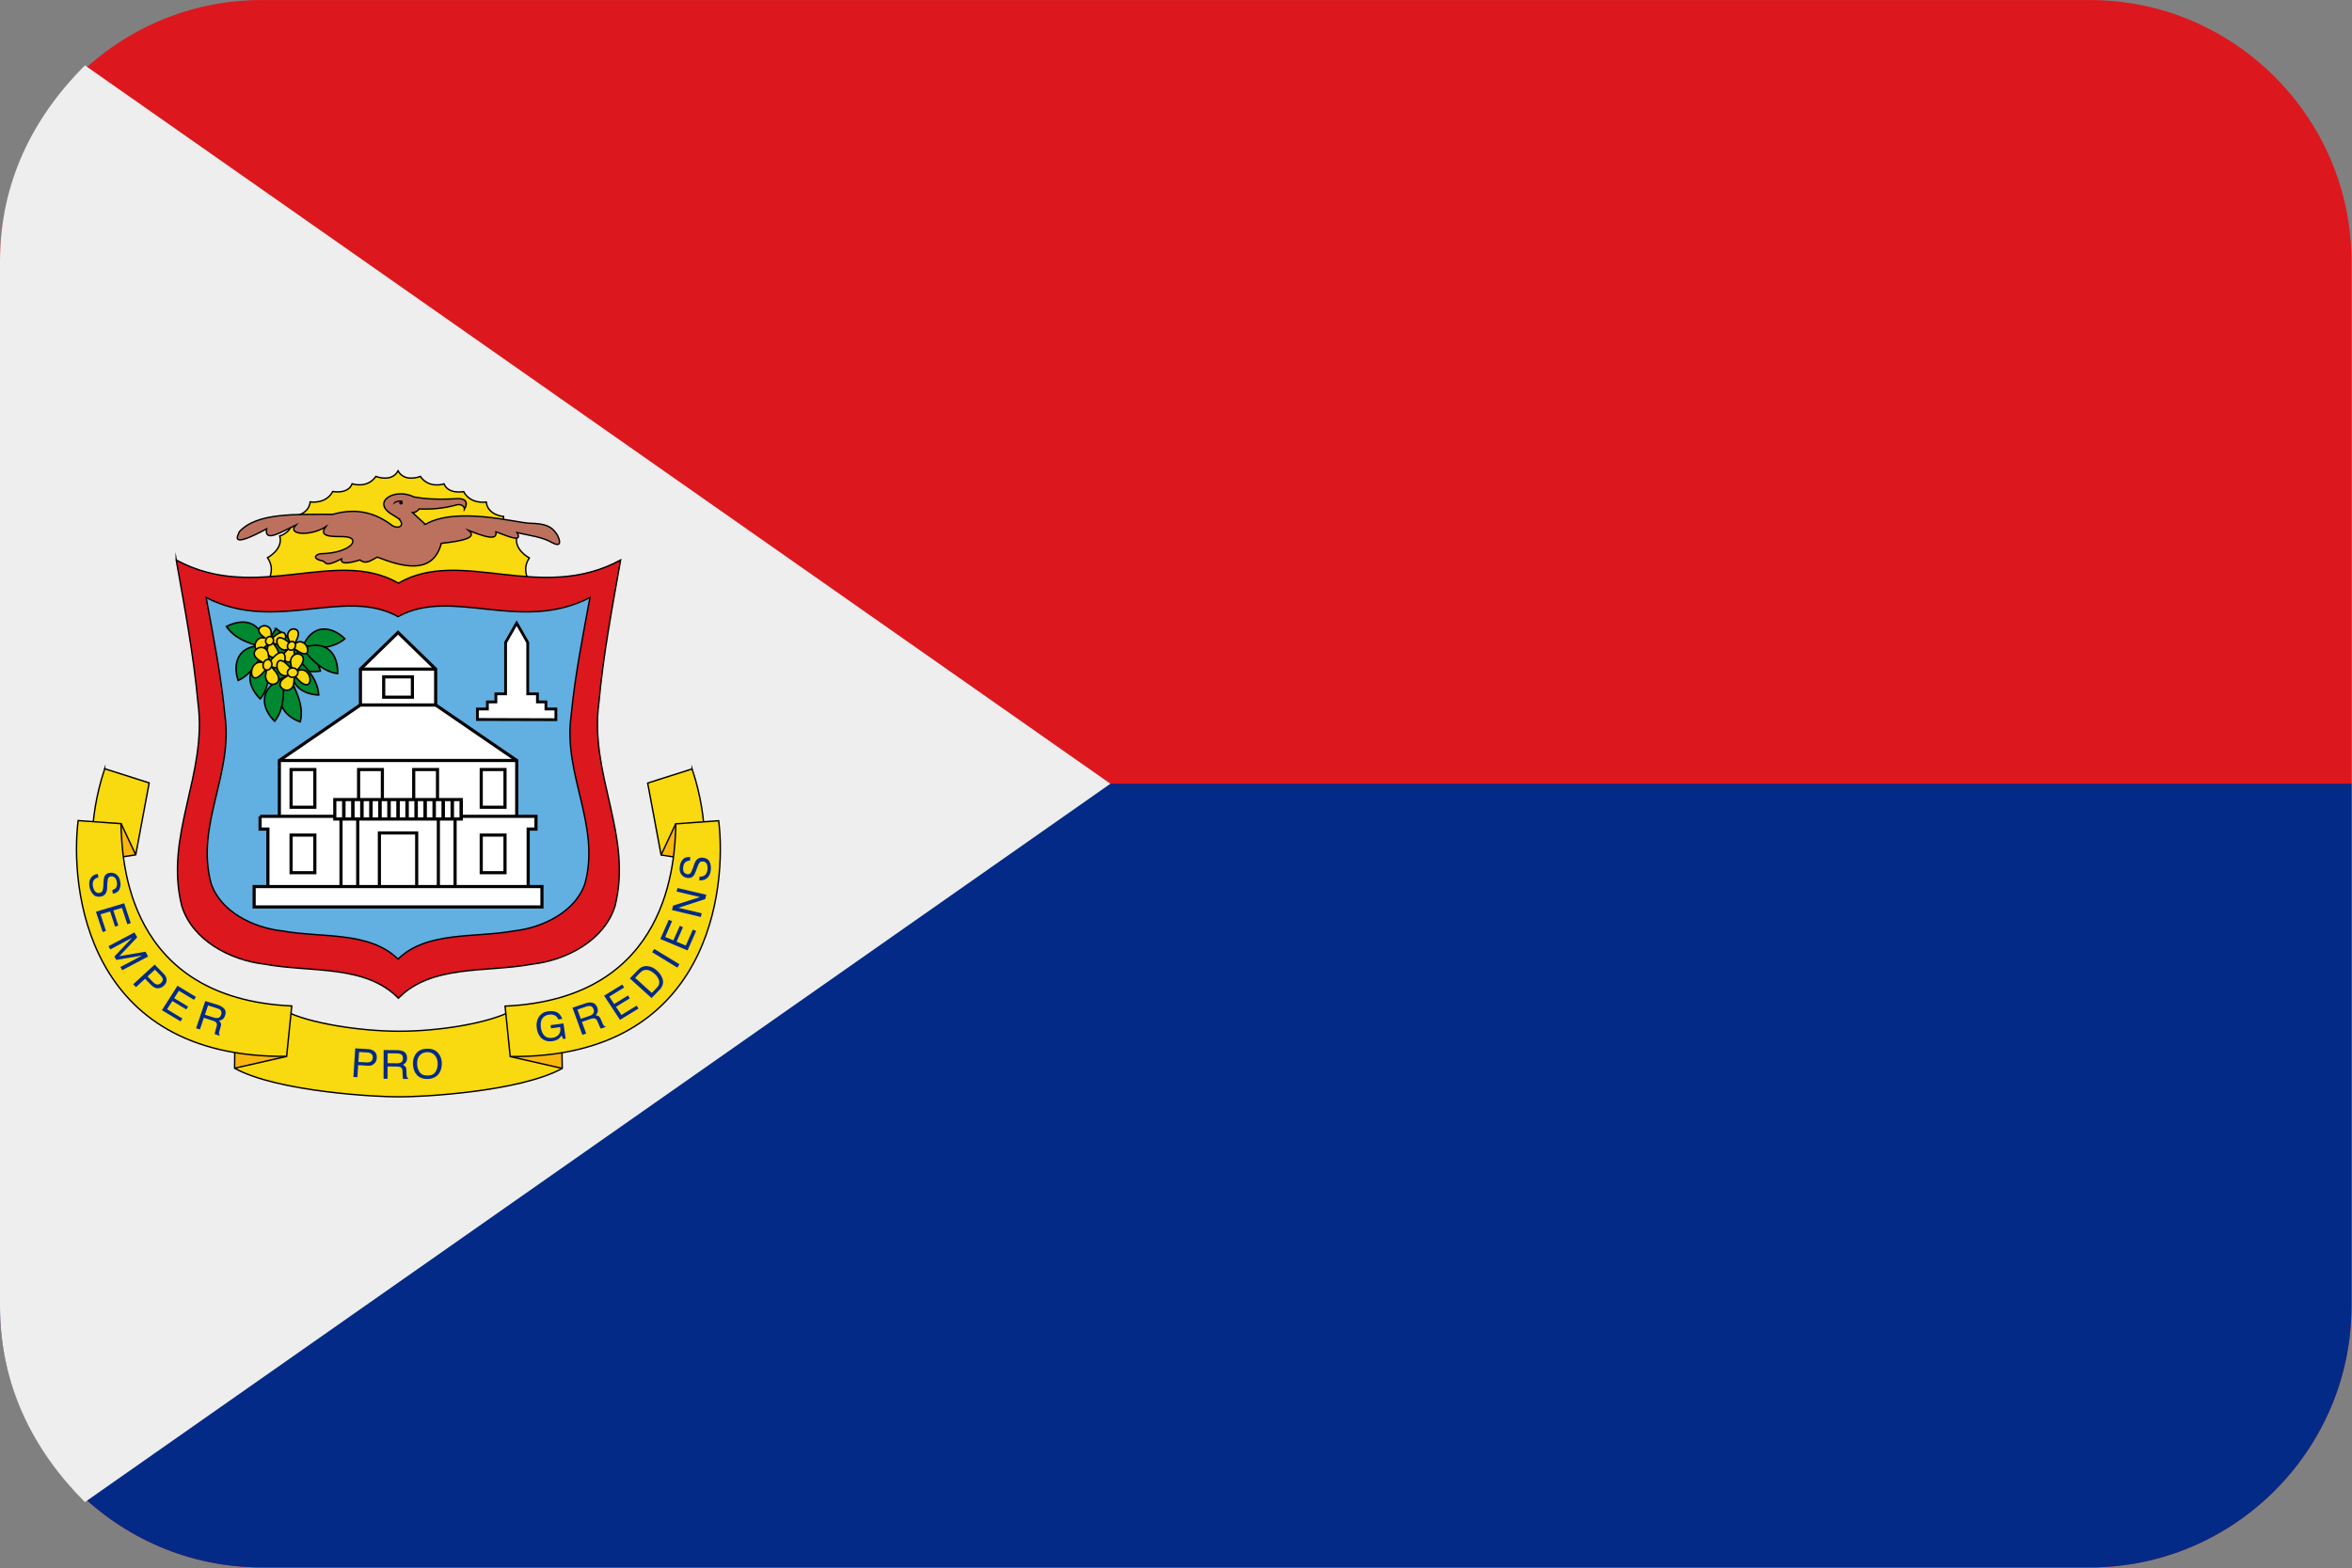 <?xml version="1.0" encoding="UTF-8"?>
<svg xmlns="http://www.w3.org/2000/svg" viewBox="0 0 3600.818 2401.738">
  <rect x="0" y="0" width="3600.818" height="2401.738" fill="#808080" stroke="none"/>
  <defs>
    <style>
      .cls-1 {
        fill: #dc171d;
      }

      .cls-1, .cls-2, .cls-3, .cls-4, .cls-5, .cls-6, .cls-7, .cls-8, .cls-9, .cls-10, .cls-11, .cls-12, .cls-13, .cls-14, .cls-15, .cls-16, .cls-17, .cls-18 {
        stroke: #000;
      }

      .cls-1, .cls-2, .cls-4, .cls-6, .cls-8, .cls-10, .cls-14, .cls-16, .cls-17 {
        stroke-miterlimit: 15.118;
      }

      .cls-1, .cls-16 {
        stroke-width: 2.133px;
      }

      .cls-19, .cls-20, .cls-21, .cls-22, .cls-23, .cls-24 {
        stroke-width: 0px;
      }

      .cls-19, .cls-5, .cls-7, .cls-9, .cls-12, .cls-13, .cls-15, .cls-16, .cls-18 {
        fill: #f9d90f;
      }

      .cls-2, .cls-4, .cls-10 {
        fill: none;
      }

      .cls-2, .cls-8, .cls-17 {
        stroke-width: 4.8px;
      }

      .cls-25 {
        stroke-width: 1.6px;
      }

      .cls-25, .cls-3, .cls-26 {
        stroke-miterlimit: 7.479;
      }

      .cls-25, .cls-26 {
        stroke: rgba(0, 0, 0, 0);
      }

      .cls-20 {
        fill: #dc181e;
      }

      .cls-20, .cls-23, .cls-24 {
        fill-rule: evenodd;
      }

      .cls-21 {
        fill: #f9b60f;
      }

      .cls-22 {
        fill: #012a87;
      }

      .cls-3 {
        fill: #bc715f;
        stroke-width: 2.134px;
      }

      .cls-4 {
        stroke-width: 5.333px;
      }

      .cls-5 {
        stroke-miterlimit: 7.847;
        stroke-width: 2.4px;
      }

      .cls-6 {
        fill: #62afe1;
      }

      .cls-6, .cls-10 {
        stroke-width: 2.137px;
      }

      .cls-7 {
        stroke-miterlimit: 6.883;
        stroke-width: 2.4px;
      }

      .cls-8, .cls-14, .cls-17 {
        fill: #fff;
      }

      .cls-9 {
        stroke-width: 2.399px;
      }

      .cls-9, .cls-11, .cls-18 {
        stroke-miterlimit: 7.053;
      }

      .cls-11 {
        fill: #008830;
      }

      .cls-11, .cls-18 {
        stroke-width: 2.4px;
      }

      .cls-26 {
        stroke-width: 5.335px;
      }

      .cls-12 {
        stroke-miterlimit: 8.033;
        stroke-width: 2.401px;
      }

      .cls-13 {
        stroke-miterlimit: 7.844;
        stroke-width: 2.4px;
      }

      .cls-14 {
        stroke-width: 4.267px;
      }

      .cls-15 {
        stroke-miterlimit: 6.884;
        stroke-width: 2.4px;
      }

      .cls-17 {
        stroke-linecap: round;
      }

      .cls-23 {
        fill: #032a87;
      }

      .cls-24 {
        fill: #eee;
      }
    </style>
  </defs>
  <g id="background">
    <path id="sx" class="cls-20" d="M400,.1h2800c220,0,400,180,400,400v1600c0,220-180,400-400,400H400C180,2400.1,0,2220.1,0,2000.1V400.1C0,180.1,180,.1,400,.1Z"/>
  </g>
  <g id="country">
    <g id="sx-2" data-name="sx">
      <path id="b" class="cls-23" d="M400,2400.1h2800c220,0,400-180,400-400v-800H0v800C0,2220.1,180,2400.1,400,2400.1Z"/>
      <path id="l-t" class="cls-24" d="M0,2000.1V400.1C0,280.1,50,180.1,130,100.1l1570,1100L130,2300.1C50,2220.1,0,2120.1,0,2000.1Z"/>
      <g>
        <path class="cls-16" d="M808.282,905.954l.504-18.565s-9.978-15.904,1.592-32.978c0,0-24.592-13.002-18.867-33.381,0,0-22.254-5.684-20.621-30.156,0,0-23.987-1.673-26.487-22.113,0,0-24.008,3.951-34.57-15.965,0,0-23.423,4.576-30.035-11.832,0,0-22.778,7.882-36.284-11.409,0,0-24.028,9.716-34.107-8.506-9.938,18.142-33.985,8.506-33.985,8.506-13.344,19.23-36.284,11.248-36.284,11.248-6.37,16.489-29.732,11.812-29.732,11.812-10.522,19.916-34.51,15.945-34.51,15.945-2.358,20.379-26.326,22.052-26.326,22.052,1.895,24.532-20.319,30.095-20.319,30.095,5.846,20.359-18.706,33.34-18.706,33.34,11.873,17.174,1.996,32.937,1.996,32.937l-.564,17.134,397.365,1.834h-.061Z"/>
        <g>
          <path class="cls-3" d="M610.136,793.975c10.65,10.744.698,16.624-9.134,11.103-24.271-18.368-52.651-28.554-91.67-17.451-56.071.199-115.642-3.169-142.875,26.58-1.944,5.731-17.151,27.358,41.672-4.365-3.67,21.936,23.693,4.006,44.843-5.95-14.569,15.229,22.317,17.73,45.641,2.771-11.468,15.388,8.675,14.97,27.781,15.079,27.951.867,12.505,25.175-35.32,26.182-3.49-.249-16.902,6.04,1.197,10.704,8.376.419,1.556,12.099,30.553-2.771-1.795,8.701,10.62,7.016,28.18,1.585,9.952,7.824,18.029-.289,26.585-4.365,36.636,14.322,85.019,28.653,98.022-21.029,30.583-3.518,55.892-8.003,42.19-19.634,39.837,16.235,42.141,9.966,41.532,1.953,19.106,7.226,41.323,16.993,32.278,1.126,18.358,4.684,38.471,6.329,54.156,15.707,15.895,8.232,10.75-6.149,7.02-12.617-8.147-13.026-18.428-16.863-41.642-17.342-19.674-.399-111.883-26.112-159.847,1.635h.269c-.838,0-19.924-17.95-19.924-17.95,4.388-.12,7.559-2.332,10.101-5.611,18.904,1.008,37.849-.98,56.131-5.89,8.526-2.661,13.382,2.412,13.193,6.169,7.798-13.714-3.001-16.554-10.949-15.986-31.65,1.794-50.646.14-65.943-2.531-30.344-15.129-66.85,8.083-33.116,27.208l9.074,5.691Z"/>
          <path class="cls-26" d="M617.265,767.106c-6.352.947-12.903,1.714-15.436,6.109.189-7.236,10.959-7.734,15.436-6.109Z"/>
          <ellipse class="cls-25" cx="613.897" cy="769.775" rx="2.736" ry="2.805"/>
        </g>
        <path class="cls-1" d="M269.795,857.536c12.538,71.116,26.447,143.985,33.26,218.427,14.917,110.241-52.168,202.784-24.653,311.715,16.428,52.248,73.897,82.626,126.488,88.653,69.785,13.183,154.124.04,205.062,52.208,50.938-52.188,135.297-39.025,205.062-52.208,52.611-6.027,110.06-36.404,126.488-88.653,27.515-108.911-39.549-201.474-24.653-311.715,6.833-74.442,20.742-147.311,33.26-218.406-122.82,66.681-244.188-20.077-340.158,35.396-95.95-55.473-217.338,31.284-340.158-35.396v-.02Z"/>
        <path class="cls-6" d="M315.593,914.985c10.825,58.658,22.838,118.788,28.744,180.208,12.84,90.951-45.072,167.307-21.307,257.169,14.171,43.137,63.819,68.193,109.254,73.151,60.271,10.885,133.12.02,177.104,43.097,43.984-43.077,116.853-32.212,177.104-43.097,45.435-4.959,95.083-30.035,109.254-73.151,23.766-89.842-34.147-166.219-21.306-257.169,5.906-61.42,17.94-121.55,28.745-180.208-106.089,55.03-210.908-16.549-293.795,29.208-82.888-45.757-187.707,25.802-293.795-29.228v.02Z"/>
        <g>
          <path class="cls-17" d="M551.816,1079.448l-124.13,85.065v102.4h363.419v-102.4l-124.13-85.065h-115.16Z"/>
          <path class="cls-17" d="M398.196,1249.98v19.573h11.953v100.586h398.473v-100.586h11.953v-19.573h-422.38ZM609.386,968.521l-57.57,56.038v54.889h115.16v-54.889l-57.59-56.038ZM445.626,1178.401h36.404v57.671h-36.404v-57.671ZM548.994,1178.401h36.404v57.671h-36.404v-57.671ZM773.145,1178.401h-36.404v57.671h36.404v-57.671ZM669.798,1178.401h-36.425v57.671h36.425v-57.671Z"/>
          <path class="cls-17" d="M445.626,1278.685h36.404v57.65h-36.404v-57.65ZM773.145,1278.685h-36.404v57.65h36.404v-57.65ZM637.929,1275.419h-57.086v94.72h57.086v-94.72ZM547.663,1249.98h-25.6v120.159h25.6v-120.159ZM671.108,1249.98h25.62v120.159h-25.6l-.02-120.159Z"/>
          <path class="cls-17" d="M706.222,1254.092v-29.672h-193.673v29.672h193.673Z"/>
          <path class="cls-8" d="M551.816,1024.559h115.16M427.686,1164.513h363.419"/>
          <path class="cls-17" d="M389.084,1357.581h440.623v31.143h-440.643l.02-31.143ZM631.357,1036.432h-43.943v31.123h43.943v-31.123Z"/>
          <path class="cls-4" d="M526.377,1224.421v29.672M692.394,1224.421v29.672M678.546,1224.421v29.672M664.718,1224.421v29.672M650.89,1224.421v29.672M637.062,1224.421v29.672M623.214,1224.421v29.672M609.406,1224.421v29.672M595.558,1224.421v29.672M581.729,1224.421v29.672M567.881,1224.421v29.672M554.053,1224.421v29.672M540.225,1224.421v29.672"/>
          <path class="cls-2" d="M706.222,1226.436v27.656"/>
        </g>
        <g>
          <path class="cls-11" d="M422.705,962.801c27.355,17.45,40.285,33.592,40.351,48.56-34.041-1.815-64.819-17.835-40.342-48.56h-.009Z"/>
          <path class="cls-11" d="M444.738,978.681c26.33,14.986,41.188,31.298,45.758,48.795-26.763,4.663-55.312-7.963-45.758-48.795ZM410.687,1004.423c3.545,30.104-.799,51.728-12.187,65.784-19.607-18.785-26.368-49.256,12.187-65.775v-.009Z"/>
          <path class="cls-11" d="M410.715,1004.517c24.75,17.506,37.915,35.2,40.755,53.064-27.082,2.012-54.259-13.35-40.755-53.054v-.009Z"/>
          <path class="cls-11" d="M427.153,980.439l11.397,7.117,12.244-1.203,5.125,8.452s-1.373,17.374-1.382,18.954c-.009,1.589,3.78,11.301,3.78,11.301l-8.332,6.055-22.305,9.139-20.857-16.942-13.156,1.363-5.764-16.34,6.479-13.933,16.278-10.568,16.494-3.394Z"/>
          <path class="cls-11" d="M405.741,989.079c-10.72,28.346-24.543,45.533-41.122,52.772-8.745-25.704-.705-55.865,41.122-52.772Z"/>
          <path class="cls-11" d="M405.684,991.148c-29.734-5.857-48.993-16.613-58.886-31.759,23.895-12.909,54.974-9.994,58.886,31.759ZM462.548,992.163c30.186,2.68,51.682-2.285,65.412-14.065-19.343-19.067-50.008-24.933-65.412,14.065Z"/>
          <path class="cls-11" d="M462.642,992.201c18.205,24.219,36.27,36.874,54.212,39.196,1.232-27.133-14.914-53.844-54.212-39.205v.009ZM453.154,1006.999c22.691,20.092,33.853,39.111,34.728,57.191-27.148-.959-52.482-19.198-34.728-57.191Z"/>
          <path class="cls-11" d="M443.797,1040.291c15.535,26.024,20.406,47.535,15.751,65.023-25.578-9.148-44.188-34.204-15.742-65.023h-.009Z"/>
          <path class="cls-11" d="M432.889,1038.608c3.432,30.104-.987,51.71-12.422,65.737-19.55-18.86-26.189-49.359,12.413-65.737h.009Z"/>
        </g>
        <g>
          <path class="cls-15" d="M413.155,1004.84c-2.25-1.662-3.759-4.139-4.204-6.901-.33-2.267-.147-3.726.881-6.919.514-1.624.918-2.982.918-3.028-.287-.137-.594-.23-.909-.275-.835-.165-.936-.11-2.441,1.285-5.14,4.735-9.821,7.011-13.033,6.313-3.708-.807-5.14-5.965-3.065-11.131,1.753-4.395,5.048-7.084,9.27-7.561,1.355-.195,2.736-.063,4.029.385,1.193.321,2.12.496,2.065.376-.629-.536-1.305-1.015-2.019-1.431-5.186-3.294-8.26-7.093-8.462-10.498-.147-2.478,1.468-4.845,4.24-6.212,4.701-2.283,10.366-.69,13.189,3.707,1.303,2.101,1.643,3.762,1.643,8.084,0,2.505.092,3.946.285,4.019.165.073.587.459.955.872l.652.734,2.57-2.101c2.625-2.147,4.525-3.459,6.645-4.588,2.946-1.56,6.416-2.019,8.15-1.046,3.809,2.129,3.791,9.048-.028,13.783-3.102,3.845-7.811,5.194-12.115,3.487-.996-.396-2.01-.745-3.038-1.046l-1.285-.349,1.982,2.524c2.68,3.395,4.176,5.827,5.213,8.442,1.955,4.919.964,8.718-2.708,10.342-2.827,1.257-6.526.752-9.38-1.266h0Z"/>
          <path class="cls-7" d="M418.262,983.456c-1.37,3.437-4.958,5.236-8.014,4.018l-.009-.003c-3.051-1.222-4.413-4.991-3.045-8.424,1.37-3.437,4.958-5.236,8.014-4.018h0c3.056,1.218,4.423,4.991,3.053,8.428h0Z"/>
        </g>
        <g>
          <path class="cls-9" d="M440.44,972.868c.019,2.332.414,3.798,1.862,6.967.733,1.608,1.326,2.962,1.317,3.009,0,.047-.376.207-.818.338-.771.244-.884.188-2.53-1.091-5.614-4.419-10.438-6.356-13.41-5.397-3.451,1.119-4.044,6.468-1.307,11.564,2.332,4.325,5.887,6.788,9.996,6.938,1.309.097,2.621-.146,3.808-.705,1.091-.423,1.965-.677,1.928-.555-.038.132-.809.846-1.721,1.617-4.495,3.761-6.865,7.869-6.564,11.348.216,2.52,2.116,4.795,4.984,5.97,4.657,2.014,10.065-.127,12.08-4.783.004-.01.009-.02.013-.03.94-2.228,1.016-3.949.376-8.339-.376-2.548-.489-4.015-.32-4.109.308-.277.572-.601.781-.959l.517-.809,2.774,1.937c2.83,1.974,4.843,3.159,7.053,4.137,3.047,1.363,6.441,1.542,7.965.423,3.329-2.463,2.294-9.496-2.069-14.009-3.536-3.657-8.256-4.663-12.131-2.576-.865.47-2.106,1.053-2.746,1.297l-1.185.461,1.533-2.727c2.059-3.667,3.141-6.252,3.752-8.988,1.147-5.152-.376-8.932-4.128-10.304-2.95-1-6.211-.323-8.52,1.768-2.097,1.979-3.287,4.733-3.291,7.615v-.01Z"/>
          <path class="cls-18" d="M440.769,986.576c1.632-3.422,5.421-5.14,8.462-3.837,0,0,.001,0,.002,0,3.039,1.305,4.18,5.134,2.548,8.556-1.632,3.422-5.421,5.14-8.462,3.837,0,0-.001,0-.002,0-3.039-1.305-4.18-5.134-2.548-8.556Z"/>
        </g>
        <g>
          <path class="cls-12" d="M406.984,1038.771c-.61-2.69-.551-4.481.254-8.521.274-1.263.51-2.534.711-3.811-.336-.112-.688-.169-1.042-.168-.957-.068-1.068.013-2.607,1.95-5.259,6.593-10.288,10.133-13.967,9.834-4.265-.345-6.397-6.336-4.629-12.933,1.502-5.605,4.927-9.408,9.606-10.692,1.479-.465,3.054-.539,4.571-.216,1.369.189,2.443.234,2.368.102-.076-.131-1.162-.755-2.421-1.391-6.178-3.096-10.03-7.176-10.622-11.258-.429-2.952,1.133-6.091,4.096-8.212,4.993-3.572,11.713-2.58,15.22,2.25,1.686,2.314,2.238,4.268,2.691,9.488.264,3.03.534,4.754.751,4.812.43.234.821.533,1.159.887l.821.785,2.661-2.978c2.721-3.039,4.717-4.942,6.985-6.662,3.137-2.396,6.988-3.525,9.046-2.641,4.499,1.915,5.209,10.273,1.416,16.649-3.069,5.163-8.222,7.594-13.239,6.25-1.117-.299-2.712-.638-3.516-.743l-1.478-.196,2.49,2.707c3.368,3.651,5.308,6.343,6.752,9.313,2.707,5.624,1.998,10.377-1.955,12.964-3.118,1.946-7.044,2.055-10.267.286-2.949-1.702-5.068-4.542-5.857-7.854h0Z"/>
          <path class="cls-12" d="M415.907,1019.705c-1.174,4.38-5.011,7.158-8.57,6.204s-5.494-5.278-4.32-9.658c1.174-4.38,5.011-7.158,8.57-6.204,3.56.954,5.494,5.278,4.32,9.658Z"/>
        </g>
        <g>
          <path class="cls-5" d="M445.127,1010.411c-.528,2.643-.43,4.38.46,8.316.297,1.224.559,2.455.786,3.694-.325.118-.667.182-1.013.19-.933.09-1.043.014-2.592-1.83-5.303-6.318-10.299-9.641-13.884-9.258-4.147.44-6.092,6.337-4.201,12.736,1.609,5.447,5.049,9.076,9.65,10.214,1.456.417,2.996.451,4.469.098,1.342-.222,2.377-.299,2.309-.159-.071.13-1.116.766-2.333,1.409-5.956,3.177-9.613,7.268-10.089,11.269-.345,2.894,1.258,5.921,4.215,7.916,4.955,3.368,11.489,2.222,14.797-2.572,1.589-2.302,2.086-4.237,2.399-9.346.175-2.953.396-4.643.616-4.708.414-.239.789-.541,1.11-.895l.772-.784,2.682,2.839c2.723,2.903,4.72,4.713,6.977,6.336,3.123,2.262,6.911,3.269,8.899,2.355,4.346-1.982,4.841-10.166.968-16.296-3.125-4.966-8.221-7.223-13.087-5.785-1.084.32-2.629.7-3.412.823l-1.438.229,2.365-2.705c3.195-3.66,5.026-6.327,6.359-9.273,2.519-5.543,1.696-10.175-2.219-12.606-3.096-1.826-6.938-1.834-10.043-.021-2.838,1.735-4.836,4.562-5.524,7.816h0Z"/>
          <path class="cls-13" d="M447.861,1022.747c-4.426.118-7.929,3.438-7.828,7.419.101,3.981,3.769,7.118,8.195,7.01,4.43-.113,7.94-3.434,7.838-7.419h0c-.101-3.984-3.775-7.123-8.205-7.01h0Z"/>
        </g>
        <path class="cls-14" d="M851.036,1085.679h-15.259v-10.845h-12.981v-12.377h-14.876v-78.614l-16.953-29.632-16.932,29.632v78.614h-14.896v12.377h-12.981v10.845h-15.259v16.005l120.139.343v-16.348Z"/>
        <path class="cls-19" d="M610.735,1579.071c61.037.202,136.103-12.256,171.258-30.438l77.244-6.854,1.532,94.236c-65.431,36.082-216.491,43.822-249.711,43.54-33.26.282-186.195-7.599-251.908-43.802l.847-94.297,77.405,6.975c35.155,18.081,112.519,30.639,173.496,30.639h-.161"/>
        <path class="cls-21" d="M359.149,1635.734l79.642-18.202-79.38-11.349-.262,29.551Z"/>
        <path class="cls-19" d="M160.336,1177.151l68.032,21.669-20.561,110.141-64.423,10.018s-10.845-57.933,16.932-141.889"/>
        <path class="cls-21" d="M143.383,1318.979l41.847-57.731,22.576,47.713-64.423,10.018Z"/>
        <path class="cls-10" d="M160.336,1177.151l68.032,21.669-20.561,110.141-64.423,10.018s-10.845-57.933,16.932-141.889v.081l.02-.02ZM359.149,1635.734l80.146-18.202"/>
        <path class="cls-10" d="M185.291,1260.906l22.496,48.055"/>
        <path class="cls-21" d="M860.768,1636.016l-79.642-18.222,79.38-11.349.262,29.571Z"/>
        <path class="cls-19" d="M1059.581,1177.433l-68.032,21.649,20.561,110.141,64.403,10.018s10.885-57.933-16.932-141.889"/>
        <path class="cls-21" d="M1076.514,1319.241l-41.827-57.731-22.576,47.713,64.403,10.018Z"/>
        <path class="cls-10" d="M1059.581,1177.433l-68.032,21.649,20.561,110.141,64.403,10.018s10.885-57.933-16.932-141.889v.081h0ZM860.768,1636.016l-80.146-18.222"/>
        <path class="cls-10" d="M1034.627,1261.168l-22.516,48.055"/>
        <path class="cls-10" d="M610.735,1579.071c61.037.202,136.103-12.256,171.258-30.438l77.244-6.854,1.532,94.236c-65.431,36.082-216.491,43.822-249.711,43.54-33.26.282-186.195-7.599-251.908-43.802l.847-94.297,77.405,6.975c35.155,18.081,112.519,30.639,173.496,30.639h-.161"/>
        <path class="cls-19" d="M1100.28,1256.773l-65.592,4.737c-1.471,55.574-8.204,267.631-261.443,279.141l7.861,77.143c308.269,3.205,331.692-260.092,319.174-361.021"/>
        <path class="cls-10" d="M1100.28,1256.773l-65.592,4.737c-1.471,55.574-8.204,267.631-261.443,279.141l7.861,77.143c308.269,3.205,331.692-260.092,319.174-361.021Z"/>
        <path class="cls-19" d="M119.638,1256.511l65.592,4.737c1.471,55.574,8.204,267.631,261.443,279.141l-7.861,77.143c-308.269,3.205-331.692-260.092-319.174-361.021"/>
        <path class="cls-10" d="M119.638,1256.511l65.592,4.737c1.471,55.574,8.204,267.631,261.443,279.141l-7.861,77.143c-308.269,3.205-331.692-260.092-319.174-361.021Z"/>
        <path class="cls-22" d="M567.719,1625.514c-1.734,1.109-4.072,1.411-6.793,1.27l-12.236-.605,1.048-15.279,12.135.645c1.899.036,3.766.498,5.463,1.351,2.459,1.27,3.528,3.628,3.306,6.894-.161,2.822-1.149,4.636-2.943,5.725M547.138,1649.562l1.209-18.626,14.272.988c4.636.363,8.063-.847,10.381-3.225,2.371-2.271,3.747-5.386,3.83-8.668.282-3.971-.726-7.216-3.084-9.595-2.258-2.298-5.463-3.507-9.474-3.89l-20.399-1.27-2.822,43.822,6.067.403M593.52,1612.896l14.917.161c2.157.202,3.85.443,5.1,1.048,2.298,1.068,3.366,3.225,3.366,6.37,0,2.943-.847,4.918-2.52,6.088-2.033,1.157-4.357,1.703-6.692,1.572l-14.332-.161.121-15.078M593.258,1651.699l.121-18.706,14.009.202c2.479,0,4.314.202,5.584.806,2.076.968,3.084,2.963,3.185,5.705l.363,7.358c.101,1.774.121,2.842.222,3.568.202.524.302,1.068.564,1.472h7.519l-.141-.947c-.971-.582-1.635-1.563-1.814-2.681-.3-1.221-.455-2.472-.464-3.729l-.141-5.846c-.101-2.661-.544-4.495-1.572-5.503-.986-1.334-2.369-2.322-3.951-2.822,1.89-.926,3.539-2.278,4.818-3.951,1.15-2.008,1.709-4.3,1.613-6.612,0-5.039-2.036-8.466-6.249-10.321-2.707-1.098-5.605-1.646-8.527-1.613l-21.024-.202-.161,43.943h6.047M643.087,1642.527c-2.735-3.492-4.288-7.763-4.435-12.195-.302-6.088.867-10.744,3.628-13.888,2.822-3.386,6.45-5.039,11.208-5.281,4.315-.391,8.578,1.178,11.611,4.273,2.983,2.943,4.677,7.055,4.979,12.135.161,4.898-.685,9.272-2.943,13.102-2.217,3.87-5.926,6.067-11.389,6.188-5.684.302-9.938-1.028-12.659-4.334M635.891,1614.851c-2.822,4.354-3.951,9.393-3.669,15.481.423,6.551,2.459,11.994,6.289,16.086,4.233,4.092,9.877,6.148,16.811,5.745,7.418-.322,13.022-3.145,16.811-8.305,3.064-4.677,4.535-10.099,4.233-16.811-.444-5.987-2.177-10.865-5.422-14.493-4.072-4.858-10.079-7.015-18.182-6.692-7.66.484-13.284,3.306-16.912,8.99"/>
        <path class="cls-22" d="M149.672,1338.124l1.008,5.483c-2.159.386-4.176,1.339-5.846,2.762-2.6,2.419-3.467,6.047-2.6,10.986.403,2.096,1.149,4.152,2.096,5.785,1.975,3.346,4.515,4.677,7.761,4.152,2.379-.403,3.951-1.33,4.717-3.024.706-1.693,1.23-4.233,1.411-7.499l.282-6.188c.202-3.83.605-6.833,1.471-8.506,1.351-3.003,3.87-4.878,7.619-5.483,3.727-.751,7.596.154,10.603,2.479,3.064,2.117,5.1,5.826,5.846,10.724.991,4.066.557,8.35-1.23,12.135-1.713,3.528-4.979,5.684-9.978,6.612l-.988-5.563c1.912-.566,3.684-1.528,5.201-2.822,1.955-2.177,2.56-5.342,1.814-9.696-.605-3.548-1.814-5.846-3.628-6.975-1.553-1.293-3.589-1.852-5.584-1.532-2.011.198-3.709,1.579-4.314,3.507-.609,2.682-.96,5.415-1.048,8.164l-.282,6.41c.009,2.494-.556,4.956-1.653,7.196-1.611,3.176-4.723,5.316-8.265,5.684-4.999.847-8.869-.282-11.611-3.487-2.868-3.275-4.755-7.292-5.442-11.591-.967-5.563-.262-9.877,1.975-13.344,2.258-3.548,5.826-5.624,10.663-6.309M146.89,1396.117l43.238-13.022,10.079,30.438-5.261,1.673-8.265-25.015-13.143,3.951,7.64,23.121-5.039,1.613-7.559-23.181-14.654,4.374,8.365,25.58-5.16,1.472-10.24-31.002M166.06,1448.889l39.771-21.085,4.253,7.418-27.354,28.906,39.952-6.833,4.112,7.358-39.67,20.964-2.822-4.878,23.423-12.316c.847-.504,2.157-1.209,4.052-2.217,1.875-.867,3.971-2.016,6.047-3.084l-39.771,6.773-2.903-5.18,27.152-28.805-1.31.665c-.847.484-2.318,1.209-4.314,2.338-1.975,1.209-3.427,1.975-4.394,2.358l-23.342,12.538-2.882-4.979M240.179,1507.467c-2.274-.598-4.322-1.853-5.886-3.608l-8.406-8.668,11.308-10.361,8.466,8.648c1.653,1.613,2.701,3.165,3.245,4.515.806,2.58,0,4.939-2.379,7.156-2.157,1.996-4.314,2.822-6.35,2.318M208.23,1511.499l13.868-12.74,9.837,9.978c3.165,3.225,6.41,4.717,9.817,4.636,3.407-.155,6.637-1.562,9.071-3.951,2.702-2.209,4.288-5.5,4.334-8.99-.04-3.205-1.492-6.208-4.233-9.01l-14.11-14.433-32.917,30.216,4.253,4.294M247.9,1546.815l23.846-37.392,28.2,17.134-2.943,4.455-23.181-13.868-7.156,11.329,21.306,12.901-2.741,4.294-21.327-12.84-8.123,12.639,23.463,14.11-2.822,4.415-28.523-17.174M318.471,1539.598l14.352,4.535c2.016.605,3.487,1.411,4.475,2.278,1.814,1.734,2.318,4.233,1.25,7.237-.887,2.62-2.217,4.314-4.334,5.039-2.327.382-4.711.202-6.954-.524l-13.505-4.314,4.737-14.272M306.115,1576.305l5.967-17.819,13.344,4.354c1.83.359,3.542,1.17,4.979,2.358,1.613,1.472,2.117,3.649,1.29,6.37l-1.996,7.095c-.444,1.734-.685,2.883-.867,3.407,0,.564,0,1.149.101,1.532l7.035,2.298.403-1.008c-.746-.605-1.169-1.673-1.129-3.024.161-.806.403-2.117.847-3.628l1.693-5.684c.706-2.5.967-4.354.343-5.705-.587-1.536-1.584-2.882-2.882-3.89,2.08-.297,4.061-1.077,5.785-2.278,1.745-1.552,3.005-3.575,3.628-5.826,1.613-4.737.726-8.708-2.822-11.691-2.257-1.832-4.824-3.246-7.579-4.173l-20.016-6.168-13.989,41.686,5.846,1.814"/>
        <path class="cls-22" d="M839.559,1548.549c3.746-.689,7.606-.41,11.215.81,4.869,1.641,8.108,5.329,10.082,10.93l-6.062.736c-.989-2.74-2.989-4.999-5.59-6.312-2.868-1.165-6.005-1.502-9.055-.972-3.95.456-7.524,2.558-9.843,5.788-2.362,3.485-3.133,8.189-2.235,14.213.776,4.994,2.513,9.239,5.484,12.116,2.729,2.933,6.781,4.015,12.136,3.367,3.675-.368,7.079-2.096,9.544-4.846,2.406-2.577,3.143-6.515,2.47-11.628l-14.147,1.899-.617-4.85,19.685-2.665,3.405,23.328-3.921.533-2.321-5.405c-1.657,2.389-3.343,4.213-4.794,5.275-2.453,1.85-5.76,3-9.862,3.509-5.051.79-10.214-.356-14.457-3.208-4.752-3.655-7.759-9.012-8.793-16.39-1.158-7.239.104-13.405,3.538-18.221,3.25-4.638,7.916-7.315,14.139-8.068M884,1545.953l14.161-4.842c1.606-.627,3.337-.865,5.053-.694,2.576.249,4.443,1.815,5.475,4.898.96,2.638.918,4.936-.26,6.507-1.549,1.825-3.61,3.143-5.916,3.783l-13.308,4.515-5.185-14.167M897.404,1582.548l-6.53-17.76,13.146-4.478c1.743-.664,3.596-.993,5.461-.969,2.313.324,4.06,1.768,5.18,4.469l2.86,6.766c.35,1.132.875,2.203,1.555,3.173.171.588.587.958.903,1.347l7.142-2.491-.366-.954c-1.048-.019-2.045-.622-2.79-1.785-.529-.816-1.032-1.995-1.752-3.399l-2.238-5.525c-.637-1.873-1.77-3.538-3.279-4.818-1.434-.785-3.022-1.247-4.653-1.355,1.437-1.457,2.464-3.267,2.979-5.248.459-2.246.25-4.577-.603-6.704-1.708-4.708-4.967-7.328-9.596-7.736-2.904-.156-5.809.292-8.532,1.316l-19.88,6.673,15.187,41.607,5.843-2.01M949.236,1561.701l-24.403-37.058,27.851-17.031,2.963,4.449-22.836,14.018,7.535,11.327,21.064-13.042,2.763,4.345-21.064,13.022,8.28,12.49,23.224-14.273,2.944,4.388-28.341,17.365M972.385,1497.427l7.34-7.789c3.39-3.466,6.946-5.014,10.807-4.48,3.844.393,7.736,2.5,11.862,6.245,1.133.888,2.12,2.055,3.144,3.364,1.77,2.411,2.82,4.527,3.467,6.636.557,2.631.372,5.007-.577,7.288-.842,1.476-1.884,2.827-3.097,4.016l-7.359,7.728-25.586-23.068M1010.062,1515.292c5.202-5.55,6.441-11.576,3.563-18.463-1.831-4.038-4.501-7.64-7.831-10.566-3.894-3.829-8.963-6.237-14.391-6.835-5.595-.526-10.409,1.423-14.643,5.882l-12.514,12.916,33.28,30.103,12.515-12.977M1036.885,1481.65l-38.5-23.565,3.256-4.981,38.583,23.446-3.32,5.181M1052.647,1455.386l-41.714-17.576,12.935-29.34,5.063,2.068-10.562,24.161,12.566,5.209,9.882-22.259,4.8,2.104-9.78,22.2,14.063,6.023,10.809-24.459,5.084,2.008-13.186,29.859M1072.876,1404.143l-44.04-10.582,1.596-6.826,41.104-13.039-35.73-8.576,1.408-5.337,44.044,10.32-1.532,6.625-41.17,13.341,35.733,8.414-1.374,5.66M1070.415,1347.93l.646-5.553c2.182.189,4.376-.187,6.371-1.093,3.256-1.674,5.171-4.946,5.744-9.814.268-2.06.163-4.152-.311-6.175-.88-3.685-2.919-5.739-6.198-6.141-2.454-.307-4.239.265-5.533,1.572-1.531,2.064-2.679,4.385-3.391,6.853l-2.121,5.747c-1.399,3.765-2.656,6.363-3.973,7.79-2.167,2.722-5.106,3.616-8.87,3.286-3.785-.305-7.255-2.227-9.52-5.275-2.347-2.865-3.241-6.914-2.566-11.861.319-4.207,1.998-8.196,4.784-11.364,2.531-2.776,6.424-4.036,11.353-3.422l-.565,5.554c-2.018-.165-4.038.291-5.79,1.306-2.565,1.364-4.03,4.301-4.533,8.647-.429,3.601.011,6.028,1.368,7.888,1.265,1.545,3.085,2.534,5.071,2.754,2.173.241,3.878-.413,5.078-2.064.867-1.113,1.941-3.594,3.385-7.599l2.106-6.03c.785-2.365,2.024-4.554,3.646-6.445,2.506-2.515,5.709-3.525,9.735-3.149,4.908.594,8.378,2.693,10.104,6.455,1.685,3.801,2.314,7.966,1.785,12.653-.642,5.331-2.451,9.491-5.707,12.234-3.277,2.823-7.265,3.718-12.095,3.247"/>
      </g>
    </g>
  </g>
</svg>
